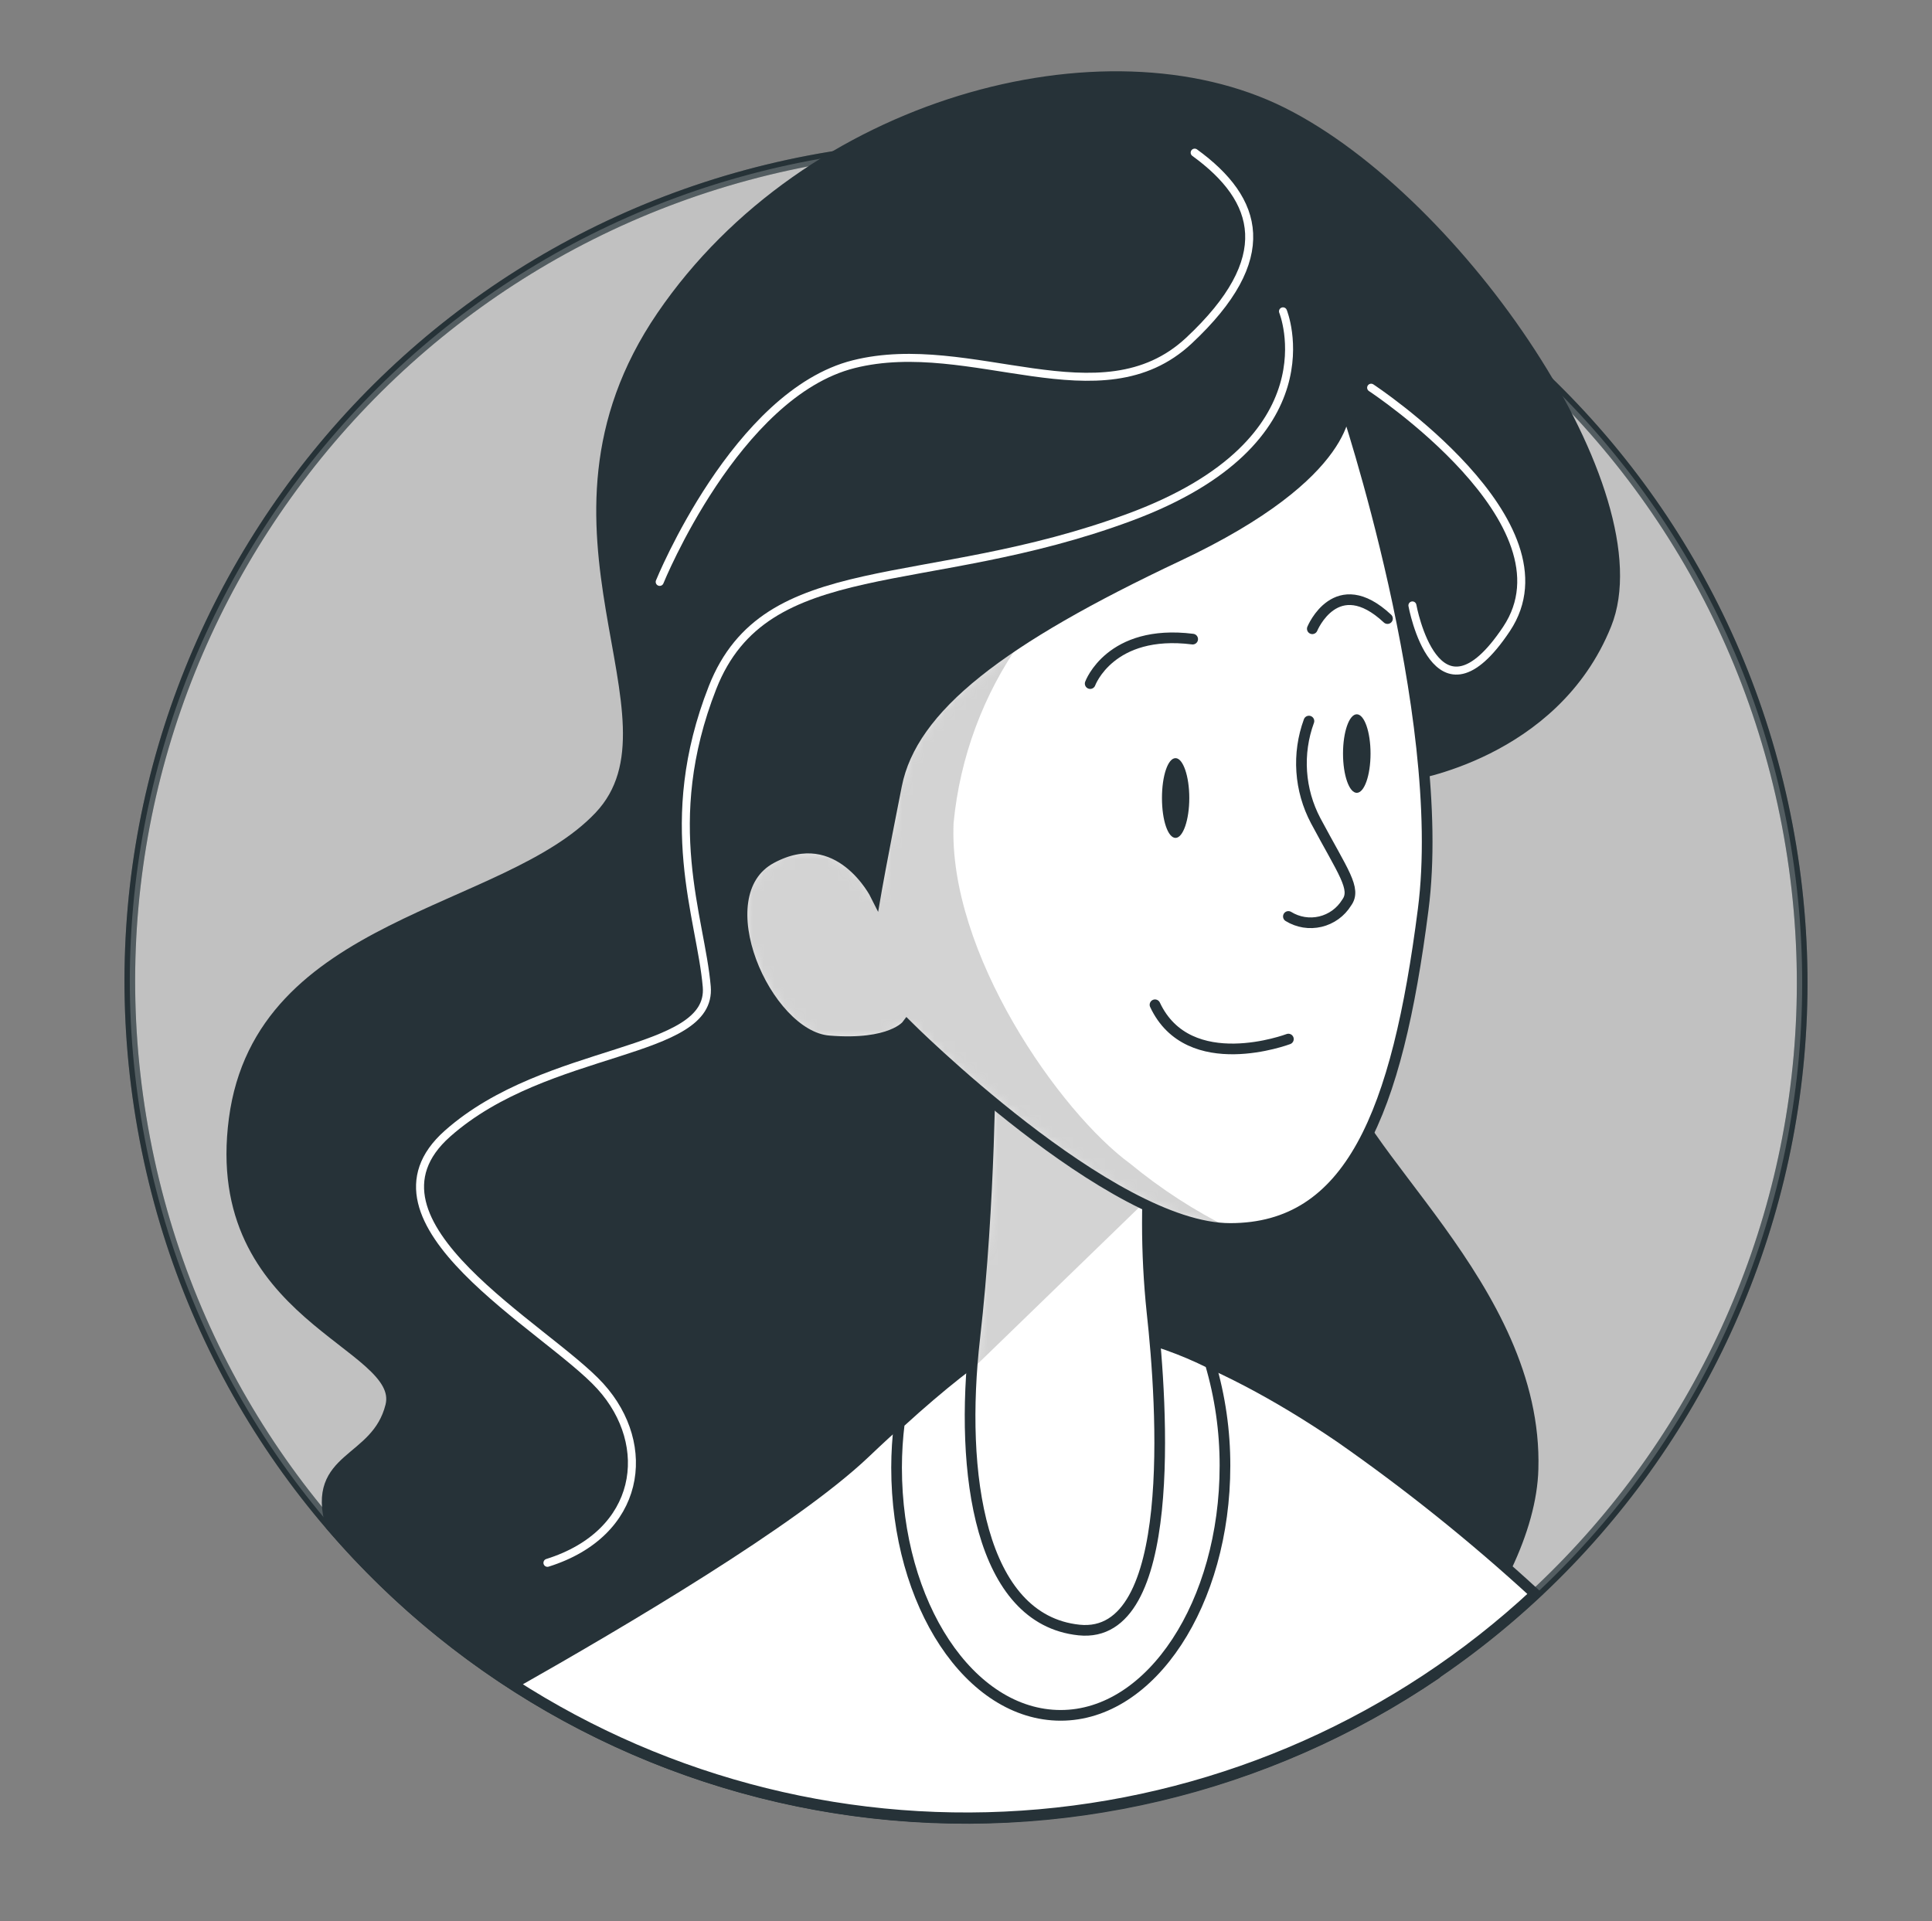 <svg width="181" height="180" viewBox="0 0 181 180" fill="none" xmlns="http://www.w3.org/2000/svg">
<rect x="0" y="0" width="181" height="180" fill="#808080" stroke="none"/>
<g id="Image" clip-path="url(#clip0_206_1928)">
<g id="character-1--inject-1">
<path id="Vector" d="M103.212 169.288C145.897 162.268 174.809 121.973 167.788 79.288C160.768 36.603 120.473 7.691 77.788 14.712C35.103 21.733 6.191 62.027 13.212 104.712C20.232 147.397 60.527 176.309 103.212 169.288Z" fill="#A7A7A7" stroke="#263238" stroke-miterlimit="10"/>
<path id="Vector_2" opacity="0.3" d="M103.212 169.288C145.897 162.268 174.809 121.973 167.788 79.288C160.768 36.603 120.473 7.691 77.788 14.712C35.103 21.733 6.191 62.027 13.212 104.712C20.232 147.397 60.527 176.309 103.212 169.288Z" fill="white" stroke="#263238" stroke-miterlimit="10"/>
<path id="Vector_3" d="M36.604 131.726C35.259 137.088 29.132 136.34 31 142.935C43.516 157.586 60.996 167.107 80.094 169.675C99.192 172.243 118.566 167.677 134.507 156.851C140.112 150.22 143.474 143.252 143.623 137.648C144.128 120.537 126.045 107.76 125.074 99.522C124.103 91.284 131.911 72.659 131.911 72.659C131.911 72.659 145.585 70.698 150.479 58.5C155.373 46.301 136.768 18.86 120.142 10.547C103.517 2.234 75.683 9.576 62.009 29.601C48.335 49.627 64.942 67.223 56.144 76.507C47.345 85.791 24.387 86.277 21.94 104.845C19.493 123.414 38.061 125.861 36.604 131.726Z" fill="#263238" stroke="#263238" stroke-miterlimit="10"/>
<path id="Vector_4" d="M120.198 29.171C120.198 29.171 125.149 41.295 105.871 48.45C86.593 55.604 71.723 51.756 66.754 64.421C61.785 77.086 65.652 85.922 66.212 92.442C66.773 98.961 51.268 97.934 41.928 106.209C32.588 114.484 51.268 124.385 56.256 129.896C61.243 135.406 60.104 143.663 51.287 146.428" stroke="white" stroke-width="0.75" stroke-linecap="round" stroke-linejoin="round"/>
<path id="Vector_5" d="M61.804 54.52C61.804 54.52 68.958 36.886 79.98 34.122C91.001 31.357 103.124 39.632 111.381 31.917C119.638 24.202 117.994 18.71 111.923 14.302" stroke="white" stroke-width="0.75" stroke-linecap="round" stroke-linejoin="round"/>
<path id="Vector_6" d="M128.455 36.326C128.455 36.326 147.752 49.01 141.139 58.929C134.526 68.849 132.322 56.725 132.322 56.725" stroke="white" stroke-width="0.75" stroke-linecap="round" stroke-linejoin="round"/>
<path id="Vector_7" d="M48.018 157.785C62.65 167.242 80.019 171.546 97.373 170.017C114.728 168.487 131.076 161.211 143.829 149.342C138.062 144.044 131.946 139.138 125.522 134.659C113.305 126.346 103.535 123.451 96.698 123.899C96.698 123.899 91.319 126.346 81.063 136.116C74.376 142.486 58.31 151.957 48.018 157.785Z" fill="white" stroke="#263238" stroke-miterlimit="10"/>
<path id="Vector_8" d="M114.762 137.33C114.768 134.08 114.302 130.846 113.38 127.729C108.207 125.143 102.48 123.86 96.698 123.993C96.698 123.993 92.421 125.861 84.257 133.333C84.085 134.715 83.997 136.106 83.996 137.499C83.996 150.332 90.87 160.718 99.37 160.718C107.869 160.718 114.762 150.164 114.762 137.33Z" fill="white" stroke="#263238" stroke-miterlimit="10"/>
<path id="Vector_9" d="M92.775 98.98C92.775 98.98 92.775 112.672 91.318 125.375C89.861 138.077 91.804 151.751 101.088 152.723C110.372 153.694 108.897 131.726 107.925 122.928C107.349 117.407 107.349 111.841 107.925 106.321L92.775 98.98Z" fill="white"/>
<g id="Clip path group">
<mask id="mask0_206_1928" style="mask-type:luminance" maskUnits="userSpaceOnUse" x="90" y="98" width="19" height="55">
<g id="clip-path-7--inject-1">
<path id="Vector_10" d="M92.775 98.98C92.775 98.98 92.775 112.672 91.318 125.375C89.861 138.077 91.804 151.751 101.088 152.723C110.372 153.694 108.897 131.726 107.925 122.928C107.349 117.407 107.349 111.841 107.925 106.321L92.775 98.98Z" fill="white"/>
</g>
</mask>
<g mask="url(#mask0_206_1928)">
<g id="Group">
<g id="Vector_11" style="mix-blend-mode:multiply" opacity="0.5">
<path d="M91.038 128.326L107.533 112.336C107.533 111.832 107.533 111.346 107.533 110.898L104.171 104.64L92.72 99.036C92.72 99.036 92.72 112.728 91.263 125.431C91.207 126.346 91.113 127.336 91.038 128.326Z" fill="#A7A7A7"/>
</g>
</g>
</g>
</g>
<path id="Vector_12" d="M92.775 98.98C92.775 98.98 92.775 112.672 91.318 125.375C89.861 138.077 91.804 151.751 101.088 152.723C110.372 153.694 108.897 131.726 107.925 122.928C107.349 117.407 107.349 111.841 107.925 106.321L92.775 98.98Z" stroke="#263238" stroke-miterlimit="10"/>
<path id="Vector_13" d="M126.008 37.914C126.008 37.914 126.979 44.265 110.372 52.092C93.766 59.919 85.453 66.252 83.996 73.575C82.539 80.897 82.034 83.849 82.034 83.849C82.034 83.849 78.616 76.993 72.265 80.412C65.913 83.83 71.779 97.037 77.645 97.523C83.51 98.009 84.967 96.047 84.967 96.047C84.967 96.047 104.021 115.101 115.248 115.101C126.475 115.101 130.883 104.36 133.331 85.213C135.703 66.831 126.008 37.914 126.008 37.914Z" fill="white"/>
<g id="Clip path group_2">
<mask id="mask1_206_1928" style="mask-type:luminance" maskUnits="userSpaceOnUse" x="69" y="37" width="65" height="79">
<g id="clip-path-8--inject-1">
<path id="Vector_14" d="M126.008 37.914C126.008 37.914 126.979 44.265 110.372 52.092C93.766 59.919 85.453 66.252 83.996 73.575C82.539 80.897 82.034 83.849 82.034 83.849C82.034 83.849 78.616 76.993 72.265 80.412C65.913 83.83 71.779 97.037 77.645 97.523C83.51 98.009 84.967 96.047 84.967 96.047C84.967 96.047 104.021 115.101 115.248 115.101C126.475 115.101 130.883 104.36 133.331 85.213C135.703 66.831 126.008 37.914 126.008 37.914Z" fill="white"/>
</g>
</mask>
<g mask="url(#mask1_206_1928)">
<g id="Group_2">
<g id="Vector_15" style="mix-blend-mode:multiply" opacity="0.5">
<path d="M89.338 77.105C89.931 70.952 92.12 65.06 95.69 60.013C88.722 64.571 84.93 68.867 83.996 73.575C82.52 80.916 82.034 83.849 82.034 83.849C82.034 83.849 78.616 76.993 72.265 80.412C65.913 83.83 71.779 97.037 77.645 97.523C83.51 98.008 84.967 96.047 84.967 96.047C84.967 96.047 104.021 115.101 115.248 115.101C111.915 113.444 108.781 111.414 105.908 109.049C99.258 104.192 88.797 89.247 89.338 77.105Z" fill="#A7A7A7"/>
</g>
</g>
</g>
</g>
<path id="Vector_16" d="M126.008 37.914C126.008 37.914 126.979 44.265 110.372 52.092C93.766 59.919 85.453 66.252 83.996 73.575C82.539 80.897 82.034 83.849 82.034 83.849C82.034 83.849 78.616 76.993 72.265 80.412C65.913 83.83 71.779 97.037 77.645 97.523C83.51 98.009 84.967 96.047 84.967 96.047C84.967 96.047 104.021 115.101 115.248 115.101C126.475 115.101 130.883 104.36 133.331 85.213C135.703 66.831 126.008 37.914 126.008 37.914Z" stroke="#263238" stroke-miterlimit="10"/>
<path id="Vector_17" d="M122.627 67.56C122.072 69.074 121.842 70.688 121.952 72.297C122.061 73.906 122.507 75.474 123.262 76.9C125.821 81.701 127.11 83.288 126.157 84.577C125.884 85.02 125.526 85.405 125.104 85.71C124.682 86.015 124.204 86.233 123.697 86.353C123.191 86.472 122.665 86.491 122.152 86.408C121.638 86.324 121.145 86.14 120.703 85.866" stroke="#263238" stroke-linecap="round" stroke-linejoin="round"/>
<path id="Vector_18" d="M120.703 97.355C120.703 97.355 111.363 100.886 108.206 94.142" stroke="#263238" stroke-linecap="round" stroke-linejoin="round"/>
<path id="Vector_19" d="M111.419 74.77C111.419 76.806 110.84 78.506 110.13 78.506C109.42 78.506 108.859 76.862 108.859 74.77C108.859 72.678 109.42 71.034 110.13 71.034C110.84 71.034 111.419 72.734 111.419 74.77Z" fill="#263238"/>
<path id="Vector_20" d="M127.11 74.284C127.822 74.284 128.399 72.636 128.399 70.604C128.399 68.571 127.822 66.924 127.11 66.924C126.398 66.924 125.821 68.571 125.821 70.604C125.821 72.636 126.398 74.284 127.11 74.284Z" fill="#263238"/>
<path id="Vector_21" d="M102.134 64.048C102.134 64.048 104.002 58.911 111.736 59.882" stroke="#263238" stroke-linecap="round" stroke-linejoin="round"/>
<path id="Vector_22" d="M122.944 58.911C122.944 58.911 125.186 53.475 129.987 57.958" stroke="#263238" stroke-linecap="round" stroke-linejoin="round"/>
</g>
</g>
<defs>
<clipPath id="clip0_206_1928">
<rect width="180" height="180" fill="white" transform="translate(0.5)"/>
</clipPath>
</defs>
</svg>
